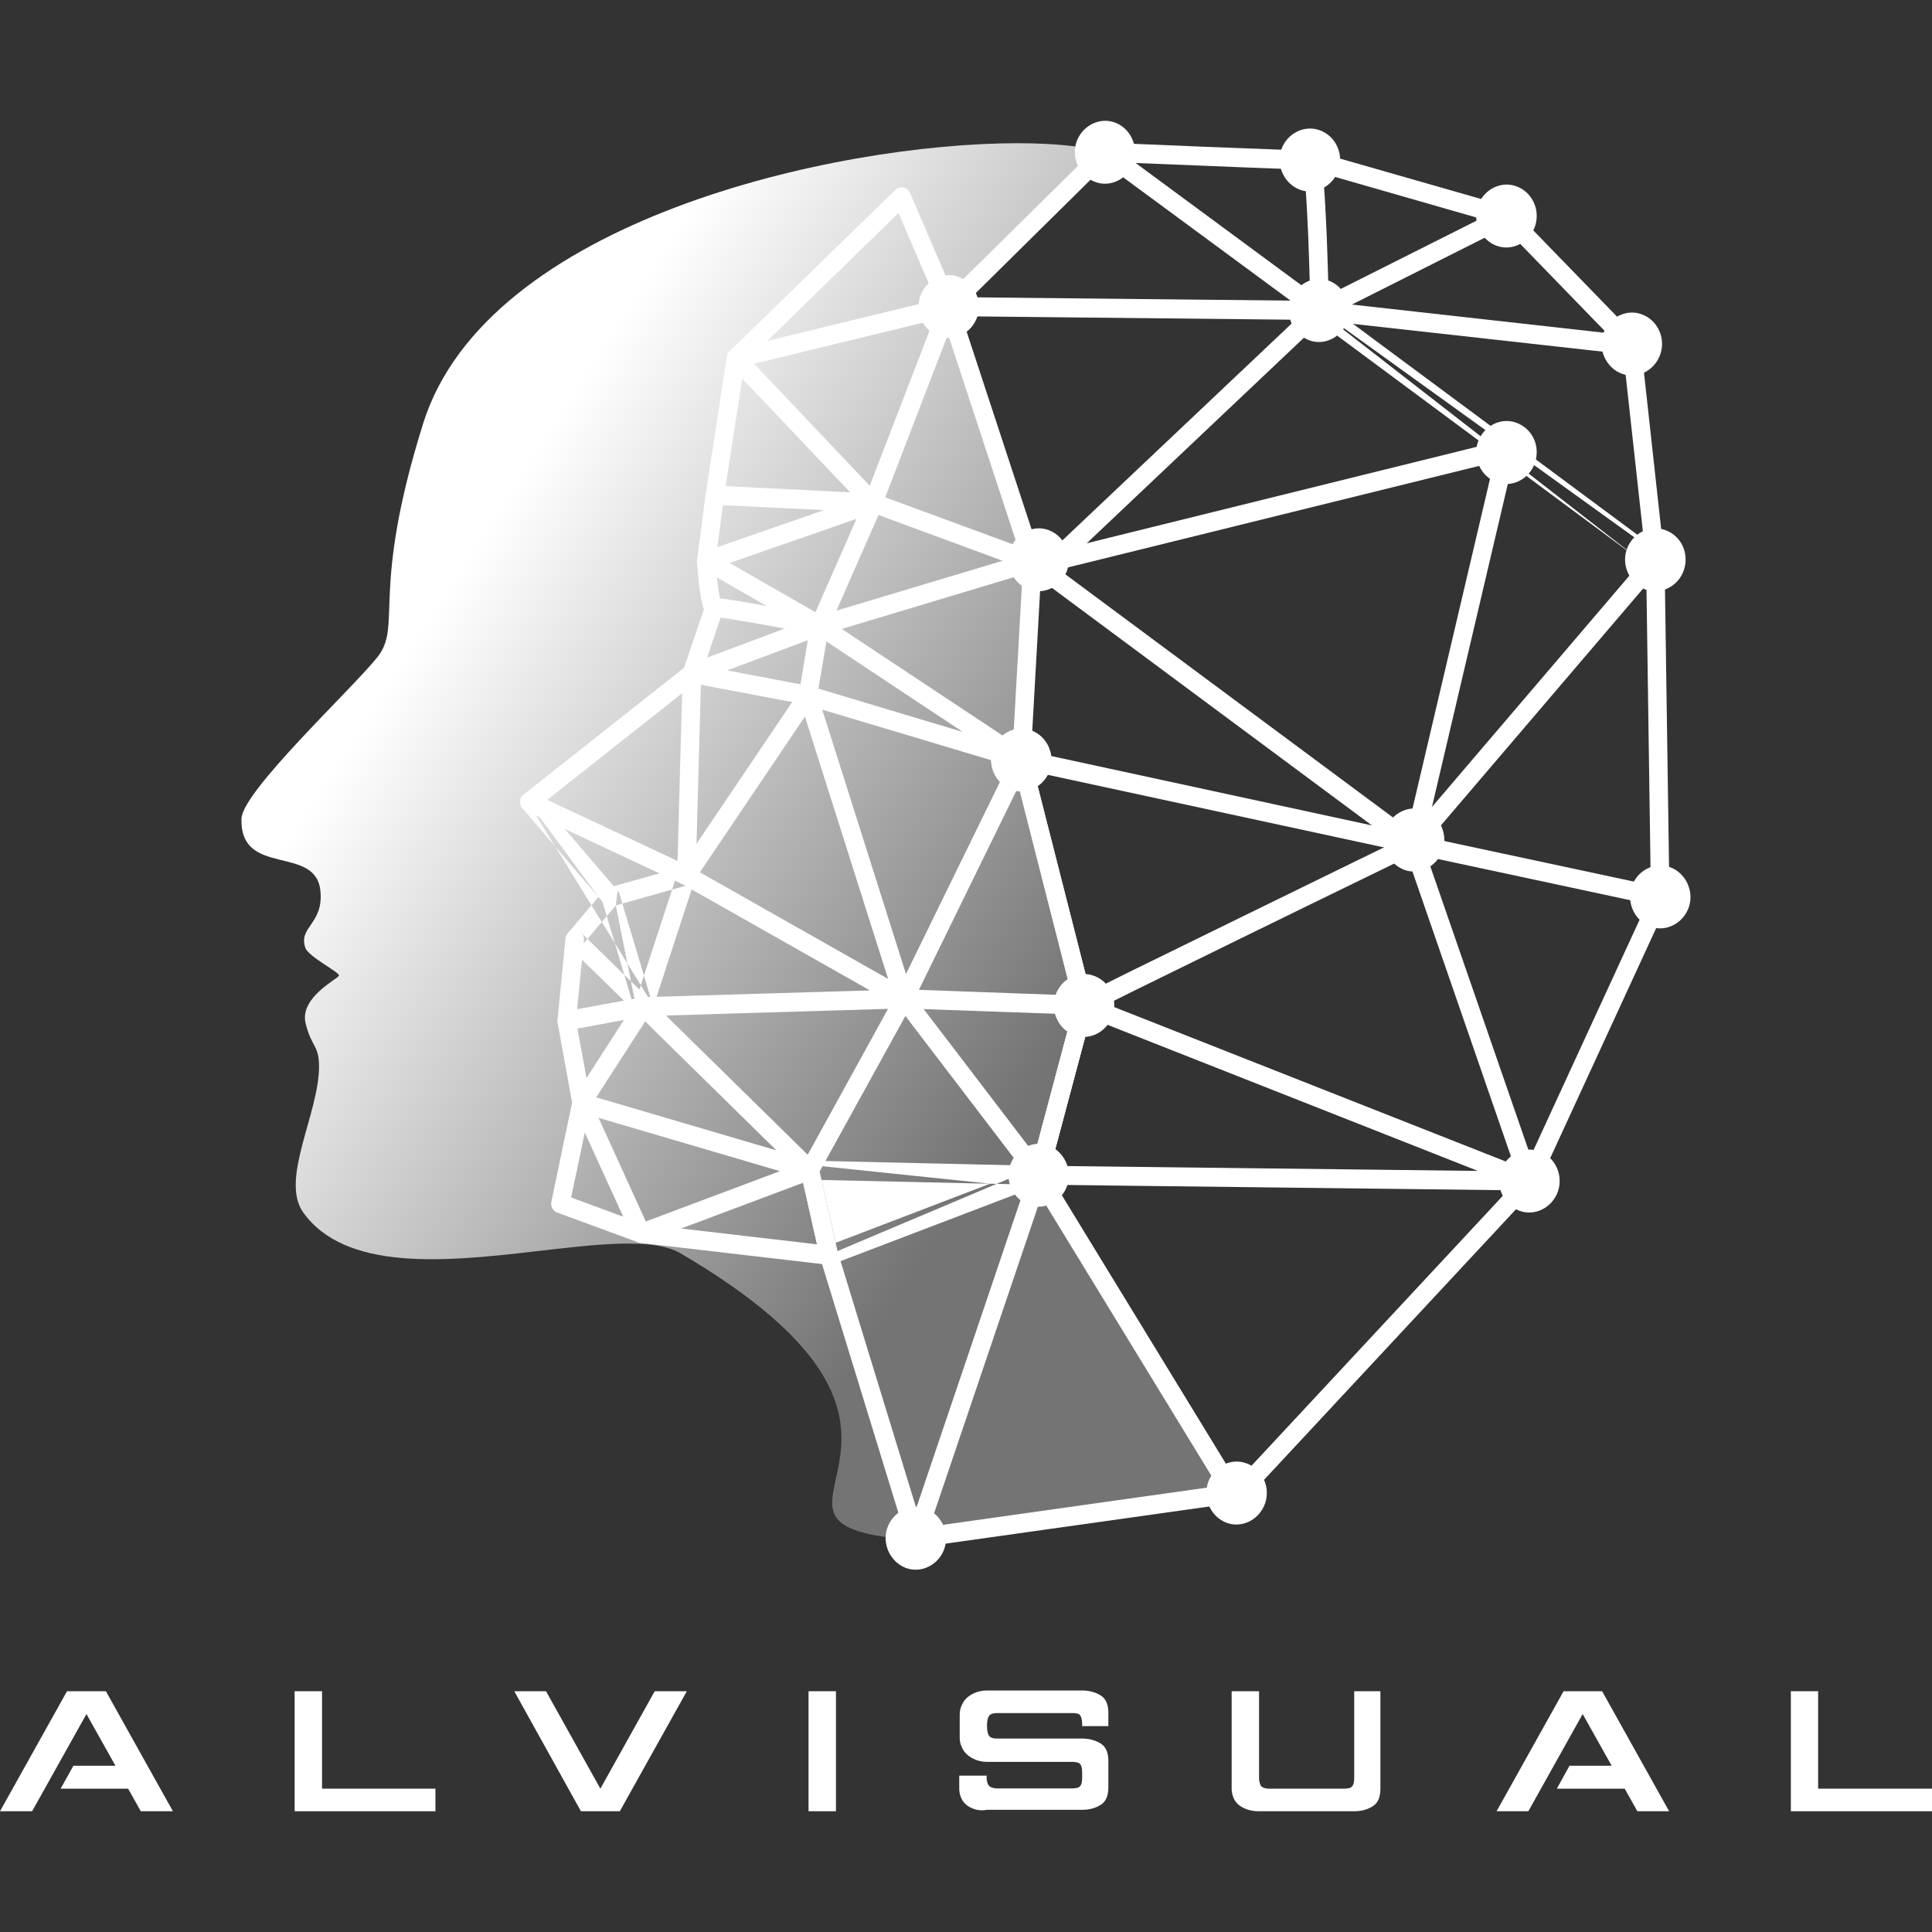 <svg width="16" height="16" viewBox="0 0 16 16" fill="none" xmlns="http://www.w3.org/2000/svg">
<rect x="0" y="0" width="16" height="16" fill="#333333" stroke="none"/>
<path d="M0.555 14.006H0.877L1.432 15H1.166L1.061 14.813H0.502L0.608 14.623H0.956L0.716 14.195L0.266 15H0L0.555 14.006Z" fill="white"/>
<path d="M2.44 14.006H2.667V14.813H3.606V15H2.44V14.006Z" fill="white"/>
<path d="M4.259 14.006H4.522L4.972 14.813L5.422 14.006H5.688L5.133 15H4.811L4.259 14.006Z" fill="white"/>
<path d="M6.923 14.006H6.696V15H6.923V14.006Z" fill="white"/>
<path d="M8.013 14.955C7.971 14.925 7.948 14.88 7.944 14.82V14.705H8.171V14.732C8.174 14.762 8.181 14.78 8.194 14.793C8.204 14.802 8.223 14.807 8.246 14.811H8.88C8.9 14.811 8.916 14.807 8.926 14.805C8.936 14.802 8.946 14.793 8.953 14.78C8.959 14.768 8.962 14.747 8.962 14.717V14.684C8.962 14.657 8.959 14.636 8.953 14.621C8.946 14.609 8.939 14.6 8.926 14.597C8.916 14.594 8.9 14.591 8.88 14.591H8.171C8.132 14.591 8.095 14.582 8.063 14.566C8.03 14.551 8 14.527 7.98 14.497C7.961 14.467 7.948 14.431 7.948 14.392V14.199C7.948 14.157 7.961 14.123 7.98 14.093C8 14.063 8.03 14.039 8.063 14.024C8.095 14.009 8.132 14 8.171 14H8.962C9.022 14 9.074 14.015 9.117 14.042C9.159 14.069 9.179 14.117 9.179 14.187V14.295H8.962V14.286C8.962 14.256 8.959 14.235 8.953 14.22C8.946 14.205 8.939 14.196 8.93 14.193C8.92 14.19 8.903 14.187 8.88 14.187H8.246C8.214 14.19 8.194 14.199 8.187 14.217C8.178 14.235 8.174 14.259 8.174 14.292C8.174 14.325 8.178 14.352 8.187 14.368C8.194 14.386 8.214 14.395 8.243 14.398H8.962C9.022 14.398 9.074 14.413 9.117 14.44C9.159 14.467 9.179 14.515 9.179 14.585V14.802C9.179 14.871 9.159 14.919 9.117 14.946C9.074 14.973 9.025 14.988 8.962 14.988H8.174C8.112 15 8.059 14.985 8.013 14.955Z" fill="white"/>
<path d="M10.269 14.955C10.226 14.925 10.204 14.88 10.2 14.819V14.006H10.427V14.735C10.43 14.765 10.437 14.783 10.447 14.795C10.456 14.804 10.476 14.81 10.499 14.813H11.133C11.153 14.813 11.169 14.81 11.179 14.807C11.189 14.804 11.199 14.795 11.205 14.783C11.212 14.771 11.215 14.75 11.215 14.72V14.006H11.432V14.813C11.432 14.883 11.412 14.931 11.369 14.958C11.327 14.985 11.277 15 11.215 15H10.427C10.364 15 10.312 14.985 10.269 14.955Z" fill="white"/>
<path d="M12.949 14.006H13.268L13.823 15H13.56L13.455 14.813H12.893L12.998 14.623H13.347L13.107 14.195L12.657 15H12.394L12.949 14.006Z" fill="white"/>
<path d="M14.831 14.006H15.057V14.813H16V15H14.831V14.006Z" fill="white"/>
<path d="M8.602 9.733L8.977 8.326L8.458 6.288L8.55 4.646L7.857 2.539L9.151 1.261C8.987 1.213 8.735 1.186 8.427 1.186C6.912 1.186 4.035 1.828 3.506 3.502C3.059 4.925 3.341 5.181 3.12 5.449C2.904 5.716 2.005 6.556 2 6.78C1.985 7.267 2.612 6.994 2.653 7.374C2.684 7.652 2.468 7.674 2.529 7.85C2.555 7.925 2.817 8.053 2.807 8.08C2.797 8.107 2.488 8.257 2.529 8.465C2.576 8.674 2.642 8.647 2.642 8.834C2.642 9.219 2.319 9.765 2.509 10.038C2.858 10.53 3.685 10.45 4.425 10.364C4.939 10.305 5.406 10.246 5.637 10.38C8.17 11.867 6.054 12.562 7.364 12.733L10.225 12.391L8.602 9.733Z" fill="url(#paint0_linear_213_4987)"/>
<path fill-rule="evenodd" clip-rule="evenodd" d="M7.482 1.553C7.506 1.558 7.527 1.575 7.537 1.598L7.927 2.507C7.937 2.529 7.936 2.553 7.926 2.574C7.916 2.595 7.897 2.61 7.875 2.616L6.113 3.044C6.079 3.052 6.044 3.036 6.028 3.004C6.011 2.973 6.017 2.934 6.042 2.91L7.414 1.573C7.432 1.555 7.457 1.548 7.482 1.553ZM6.354 2.823L7.75 2.484L7.441 1.764L6.354 2.823Z" fill="white"/>
<path fill-rule="evenodd" clip-rule="evenodd" d="M7.832 2.464C7.872 2.45 7.916 2.473 7.929 2.514L8.623 4.627C8.636 4.668 8.615 4.712 8.575 4.726C8.535 4.74 8.491 4.718 8.478 4.677L7.784 2.564C7.771 2.523 7.792 2.478 7.832 2.464Z" fill="white"/>
<path fill-rule="evenodd" clip-rule="evenodd" d="M9.155 1.182L9.413 1.192C9.569 1.199 9.776 1.207 9.986 1.216C10.195 1.224 10.406 1.232 10.568 1.238C10.648 1.241 10.717 1.243 10.767 1.245C10.791 1.245 10.811 1.246 10.826 1.246C10.835 1.246 10.84 1.246 10.843 1.246C10.845 1.246 10.846 1.246 10.845 1.246C10.888 1.242 10.913 1.273 10.919 1.282C10.927 1.293 10.932 1.305 10.934 1.312C10.939 1.327 10.943 1.345 10.946 1.363C10.952 1.4 10.957 1.452 10.962 1.51C10.972 1.629 10.98 1.786 10.987 1.942C10.993 2.099 10.998 2.256 11.001 2.373C11.003 2.432 11.004 2.481 11.005 2.515L11.006 2.555L11.006 2.569C11.007 2.599 10.991 2.627 10.965 2.641C10.939 2.655 10.908 2.652 10.885 2.635L9.107 1.325C9.08 1.304 9.068 1.268 9.079 1.235C9.09 1.202 9.121 1.18 9.155 1.182ZM10.849 2.415C10.849 2.403 10.848 2.39 10.848 2.378C10.845 2.261 10.84 2.105 10.834 1.949C10.827 1.793 10.819 1.639 10.81 1.524C10.806 1.474 10.801 1.433 10.797 1.403C10.787 1.403 10.775 1.403 10.762 1.402C10.712 1.401 10.643 1.399 10.562 1.396C10.4 1.39 10.189 1.382 9.98 1.373C9.77 1.365 9.563 1.356 9.407 1.35L9.405 1.35L10.849 2.415ZM10.789 1.364C10.789 1.364 10.789 1.364 10.789 1.364V1.364Z" fill="white"/>
<path fill-rule="evenodd" clip-rule="evenodd" d="M10.778 1.304C10.79 1.262 10.832 1.237 10.873 1.249L12.496 1.714C12.497 1.715 12.499 1.715 12.501 1.716C12.512 1.72 12.523 1.727 12.531 1.736L13.568 2.804C13.591 2.828 13.597 2.864 13.582 2.894C13.568 2.924 13.537 2.942 13.505 2.938L10.916 2.65C10.882 2.646 10.855 2.619 10.849 2.585C10.843 2.55 10.86 2.516 10.89 2.5L12.261 1.811L10.832 1.401C10.791 1.389 10.767 1.346 10.778 1.304ZM12.46 1.886L11.196 2.522L13.306 2.758L12.46 1.886Z" fill="white"/>
<path fill-rule="evenodd" clip-rule="evenodd" d="M6.072 2.892C6.099 2.883 6.13 2.891 6.15 2.912L7.285 4.11C7.307 4.133 7.313 4.168 7.3 4.197C7.287 4.227 7.258 4.245 7.227 4.244L5.917 4.18C5.895 4.179 5.875 4.168 5.861 4.151C5.847 4.133 5.841 4.111 5.845 4.089L6.019 2.955C6.024 2.925 6.044 2.901 6.072 2.892ZM6.147 3.135L6.009 4.026L7.04 4.077L6.147 3.135Z" fill="white"/>
<path fill-rule="evenodd" clip-rule="evenodd" d="M7.885 2.466C7.925 2.482 7.944 2.528 7.928 2.568L7.302 4.194C7.286 4.235 7.242 4.254 7.202 4.238C7.163 4.222 7.144 4.176 7.159 4.136L7.786 2.51C7.802 2.47 7.846 2.45 7.885 2.466Z" fill="white"/>
<path fill-rule="evenodd" clip-rule="evenodd" d="M5.931 4.022C5.973 4.028 6.002 4.068 5.996 4.111L5.941 4.531L7.211 4.09C7.24 4.08 7.272 4.088 7.292 4.112C7.313 4.135 7.318 4.168 7.305 4.197L6.859 5.212C6.854 5.225 6.845 5.236 6.834 5.245C6.832 5.246 6.831 5.247 6.829 5.248C6.814 5.258 6.794 5.262 6.775 5.258C6.775 5.258 6.775 5.258 6.774 5.258L6.739 5.251C6.716 5.247 6.683 5.241 6.644 5.233C6.565 5.218 6.46 5.199 6.354 5.179C6.248 5.16 6.14 5.141 6.057 5.128C6.016 5.121 5.981 5.116 5.955 5.113C5.942 5.111 5.933 5.11 5.927 5.109L5.924 5.109C5.893 5.114 5.868 5.098 5.855 5.086C5.843 5.074 5.835 5.06 5.832 5.051C5.823 5.033 5.817 5.012 5.813 4.992C5.804 4.952 5.796 4.899 5.79 4.849C5.784 4.798 5.78 4.748 5.777 4.71C5.775 4.691 5.774 4.675 5.773 4.664L5.773 4.659C5.772 4.654 5.772 4.649 5.772 4.643C5.772 4.635 5.773 4.627 5.775 4.619L5.844 4.09C5.85 4.047 5.889 4.016 5.931 4.022ZM5.937 4.782C5.939 4.798 5.941 4.814 5.943 4.83C5.948 4.878 5.955 4.923 5.962 4.955C5.966 4.955 5.97 4.956 5.974 4.956C6.002 4.96 6.039 4.965 6.081 4.972C6.157 4.984 6.253 5.001 6.349 5.019L5.937 4.782ZM6.042 4.662L6.753 5.07L7.093 4.297L6.042 4.662ZM5.922 5.109C5.922 5.109 5.922 5.109 5.922 5.109V5.109Z" fill="white"/>
<path fill-rule="evenodd" clip-rule="evenodd" d="M8.518 4.581C8.543 4.568 8.573 4.571 8.596 4.588L11.745 6.925C11.774 6.947 11.784 6.987 11.77 7.021C11.755 7.055 11.72 7.074 11.684 7.066L8.442 6.366C8.405 6.358 8.38 6.323 8.382 6.284L8.474 4.647C8.476 4.619 8.493 4.593 8.518 4.581ZM8.619 4.8L8.539 6.225L11.362 6.836L8.619 4.8Z" fill="white"/>
<path fill-rule="evenodd" clip-rule="evenodd" d="M10.862 2.525C10.886 2.49 10.934 2.482 10.969 2.507L13.613 4.468L13.437 2.869C13.432 2.826 13.462 2.787 13.504 2.782C13.546 2.777 13.584 2.808 13.589 2.851L13.784 4.627C13.784 4.627 13.784 4.627 13.784 4.627C13.784 4.628 13.784 4.629 13.785 4.63M13.595 4.649L10.879 2.635C10.845 2.61 10.837 2.56 10.862 2.525M13.595 4.649L11.642 6.937C11.624 6.958 11.618 6.988 11.627 7.014C11.636 7.041 11.657 7.061 11.684 7.066L13.734 7.505C13.757 7.51 13.78 7.504 13.798 7.489C13.816 7.473 13.826 7.451 13.826 7.427L13.785 4.635M13.635 4.842L13.671 7.331L11.844 6.94L13.635 4.842Z" fill="white"/>
<path fill-rule="evenodd" clip-rule="evenodd" d="M5.765 5.507C5.791 5.521 5.808 5.549 5.807 5.579L5.761 7.253C5.76 7.28 5.746 7.304 5.725 7.318C5.703 7.332 5.676 7.334 5.652 7.323L4.353 6.713C4.328 6.702 4.311 6.678 4.308 6.65C4.305 6.623 4.316 6.596 4.338 6.579L5.684 5.515C5.707 5.496 5.739 5.493 5.765 5.507ZM4.532 6.624L5.611 7.13L5.649 5.741L4.532 6.624Z" fill="white"/>
<path fill-rule="evenodd" clip-rule="evenodd" d="M4.334 6.583C4.365 6.554 4.414 6.557 4.442 6.59L5.083 7.339L5.664 7.176C5.691 7.168 5.72 7.176 5.74 7.197C5.759 7.219 5.766 7.249 5.757 7.277L5.403 8.361C5.4 8.37 5.396 8.378 5.39 8.386C5.388 8.389 5.385 8.392 5.383 8.394C5.371 8.405 5.357 8.412 5.343 8.415C5.338 8.416 5.333 8.416 5.329 8.416C5.31 8.416 5.292 8.409 5.279 8.396C5.278 8.396 5.277 8.395 5.277 8.394L5.277 8.394C5.267 8.385 5.26 8.374 5.256 8.361L5.17 8.073L5.295 8.195L5.333 8.08L5.402 8.313M5.154 7.483L5.333 8.08L5.566 7.367L5.704 7.328L5.684 7.252L5.611 7.226L5.566 7.367L5.154 7.483ZM5.1 7.498L5.154 7.483L5.131 7.405C5.127 7.394 5.122 7.384 5.115 7.376M5.1 7.498L5.025 7.587L4.989 7.467L4.956 7.428L4.702 7.729C4.675 7.761 4.677 7.809 4.707 7.838L5.277 8.394C5.277 8.395 5.278 8.396 5.279 8.396M4.956 7.428L4.327 6.694C4.299 6.661 4.302 6.611 4.334 6.583M4.865 7.776L5.17 8.073L5.025 7.587L4.865 7.776ZM4.865 7.776L4.812 7.724L4.759 7.781L4.817 7.833L4.865 7.776Z" fill="white"/>
<path fill-rule="evenodd" clip-rule="evenodd" d="M4.767 7.702C4.809 7.706 4.84 7.745 4.836 7.788L4.779 8.358L5.316 8.259C5.346 8.254 5.377 8.267 5.394 8.293C5.411 8.32 5.411 8.354 5.394 8.38L4.88 9.177C4.863 9.204 4.831 9.217 4.801 9.211C4.77 9.205 4.746 9.18 4.741 9.148L4.618 8.471C4.616 8.463 4.616 8.456 4.616 8.448M4.617 8.446L4.683 7.772C4.688 7.729 4.725 7.698 4.767 7.702M4.782 8.518L4.857 8.928L5.167 8.447L4.782 8.518Z" fill="white"/>
<path fill-rule="evenodd" clip-rule="evenodd" d="M4.807 9.055C4.84 9.052 4.871 9.07 4.885 9.1L5.378 10.181C5.391 10.21 5.386 10.244 5.365 10.267C5.345 10.291 5.312 10.299 5.283 10.288L4.615 10.042C4.579 10.029 4.558 9.99 4.566 9.952L4.741 9.117C4.748 9.084 4.774 9.059 4.807 9.055ZM4.843 9.379L4.73 9.917L5.161 10.076L4.843 9.379Z" fill="white"/>
<path fill-rule="evenodd" clip-rule="evenodd" d="M4.742 9.112C4.754 9.07 4.796 9.046 4.837 9.058L6.726 9.614C6.736 9.617 6.746 9.622 6.755 9.629C6.766 9.638 6.774 9.65 6.779 9.665C6.78 9.668 6.781 9.67 6.781 9.673L6.94 10.378C6.946 10.403 6.939 10.429 6.923 10.448C6.906 10.468 6.882 10.477 6.857 10.474L5.3 10.293C5.265 10.288 5.237 10.26 5.233 10.223C5.229 10.187 5.249 10.153 5.283 10.14L6.459 9.699L4.795 9.21C4.754 9.198 4.73 9.154 4.742 9.112ZM6.651 9.795L5.641 10.174L6.766 10.305L6.651 9.795Z" fill="white"/>
<path fill-rule="evenodd" clip-rule="evenodd" d="M6.647 9.641C6.662 9.622 6.684 9.611 6.708 9.612L8.604 9.655C8.605 9.655 8.606 9.655 8.607 9.655C8.625 9.656 8.642 9.664 8.656 9.677C8.67 9.692 8.678 9.711 8.679 9.731C8.679 9.732 8.679 9.734 8.679 9.735C8.679 9.737 8.678 9.739 8.678 9.741C8.678 9.747 8.676 9.753 8.674 9.759L8.674 9.761C8.666 9.783 8.649 9.8 8.627 9.808L8.476 9.866L8.495 9.81L8.199 9.803L6.921 10.292L6.803 9.772L8.199 9.803M6.793 10.421L7.512 12.763C7.522 12.796 7.551 12.818 7.584 12.818C7.617 12.819 7.646 12.797 7.657 12.765L8.674 9.761C8.676 9.755 8.678 9.748 8.678 9.741C8.679 9.737 8.679 9.734 8.679 9.731C8.677 9.69 8.646 9.657 8.607 9.655M6.792 10.417C6.792 10.419 6.792 10.42 6.793 10.421L6.792 10.417ZM6.791 10.414C6.791 10.415 6.791 10.416 6.792 10.417L6.791 10.414ZM6.791 10.414L6.632 9.708C6.626 9.685 6.632 9.66 6.647 9.641M6.961 10.444L8.476 9.866L7.588 12.489L6.961 10.444ZM7.588 12.489L7.512 12.713L7.585 12.739L7.658 12.716L7.588 12.489Z" fill="white"/>
<path fill-rule="evenodd" clip-rule="evenodd" d="M5.94 4.957C5.98 4.971 6.001 5.016 5.987 5.057L5.856 5.446L6.762 5.107C6.788 5.097 6.817 5.103 6.838 5.121C6.859 5.139 6.869 5.167 6.864 5.194L6.766 5.772C6.763 5.793 6.751 5.811 6.735 5.823C6.718 5.835 6.697 5.84 6.677 5.836L5.718 5.655C5.715 5.654 5.712 5.653 5.709 5.653C5.691 5.647 5.675 5.635 5.665 5.619C5.655 5.602 5.651 5.58 5.655 5.559C5.656 5.556 5.657 5.553 5.658 5.55L5.843 5.005C5.857 4.964 5.9 4.942 5.94 4.957ZM6.021 5.552L6.629 5.667L6.69 5.302L6.021 5.552Z" fill="white"/>
<path fill-rule="evenodd" clip-rule="evenodd" d="M6.724 5.139C6.747 5.102 6.794 5.092 6.83 5.115L8.5 6.222C8.532 6.244 8.544 6.286 8.528 6.321C8.512 6.357 8.473 6.375 8.437 6.364L6.669 5.835C6.629 5.823 6.606 5.779 6.617 5.737C6.629 5.695 6.672 5.671 6.712 5.683L7.974 6.062L6.747 5.248C6.711 5.224 6.701 5.175 6.724 5.139Z" fill="white"/>
<path fill-rule="evenodd" clip-rule="evenodd" d="M8.864 8.282C8.879 8.241 8.924 8.221 8.963 8.236L12.693 9.707C12.727 9.721 12.748 9.758 12.741 9.795C12.734 9.833 12.702 9.86 12.665 9.859L8.601 9.811C8.559 9.811 8.525 9.775 8.525 9.732C8.526 9.688 8.56 9.653 8.603 9.654L12.239 9.697L8.908 8.383C8.869 8.368 8.849 8.322 8.864 8.282Z" fill="white"/>
<path fill-rule="evenodd" clip-rule="evenodd" d="M11.729 6.917C11.749 6.925 11.764 6.942 11.772 6.963L12.738 9.755C12.747 9.783 12.741 9.814 12.721 9.836L10.286 12.451C10.256 12.483 10.208 12.484 10.177 12.454C10.147 12.424 10.146 12.374 10.175 12.342L12.577 9.762L11.656 7.098L11.299 7.272C11.039 7.398 10.694 7.567 10.35 7.735C10.006 7.903 9.664 8.071 9.412 8.195C9.285 8.258 9.182 8.309 9.111 8.345C9.076 8.362 9.049 8.376 9.033 8.384C9.028 8.387 9.025 8.389 9.022 8.39C9.015 8.396 9.007 8.4 8.997 8.403C8.996 8.403 8.992 8.404 8.988 8.405C8.985 8.405 8.98 8.405 8.976 8.406C8.971 8.405 8.956 8.403 8.947 8.4C8.933 8.392 8.907 8.361 8.9 8.339C8.899 8.322 8.906 8.295 8.91 8.286C8.917 8.274 8.926 8.267 8.927 8.266C8.927 8.266 8.927 8.266 8.927 8.266C8.934 8.26 8.941 8.256 8.942 8.256C8.947 8.253 8.955 8.248 8.963 8.244C8.981 8.235 9.009 8.221 9.044 8.203C9.115 8.167 9.219 8.116 9.345 8.053C9.598 7.929 9.94 7.761 10.284 7.593C10.628 7.425 10.974 7.256 11.233 7.129L11.667 6.918C11.667 6.918 11.667 6.918 11.7 6.989L11.667 6.918C11.686 6.909 11.709 6.908 11.729 6.917Z" fill="white"/>
<path fill-rule="evenodd" clip-rule="evenodd" d="M8.997 8.25C9.038 8.261 9.062 8.305 9.051 8.347L8.676 9.753C8.665 9.795 8.622 9.82 8.582 9.809C8.541 9.797 8.517 9.754 8.528 9.712L8.903 8.305C8.914 8.263 8.956 8.238 8.997 8.25Z" fill="white"/>
<path fill-rule="evenodd" clip-rule="evenodd" d="M13.783 7.357C13.821 7.375 13.837 7.422 13.819 7.462L12.735 9.815C12.717 9.854 12.671 9.871 12.633 9.853C12.595 9.834 12.578 9.787 12.597 9.748L13.681 7.394C13.699 7.355 13.744 7.338 13.783 7.357Z" fill="white"/>
<path d="M12.902 9.867C12.855 10.001 12.712 10.075 12.583 10.027C12.455 9.979 12.383 9.829 12.429 9.696C12.475 9.562 12.619 9.487 12.748 9.535C12.881 9.583 12.948 9.733 12.902 9.867Z" fill="white"/>
<path d="M11.947 7.042C11.9 7.176 11.757 7.251 11.628 7.203C11.5 7.154 11.428 7.005 11.474 6.871C11.52 6.737 11.664 6.662 11.792 6.71C11.926 6.759 11.993 6.908 11.947 7.042Z" fill="white"/>
<path d="M13.986 7.513C13.94 7.647 13.796 7.722 13.667 7.674C13.539 7.626 13.467 7.476 13.513 7.342C13.559 7.208 13.703 7.133 13.832 7.182C13.96 7.23 14.032 7.38 13.986 7.513Z" fill="white"/>
<path d="M13.945 4.722C13.899 4.855 13.755 4.93 13.626 4.882C13.498 4.834 13.426 4.684 13.472 4.55C13.518 4.417 13.662 4.342 13.791 4.39C13.924 4.438 13.991 4.582 13.945 4.722Z" fill="white"/>
<path d="M12.712 3.833C12.666 3.967 12.522 4.042 12.393 3.994C12.265 3.945 12.193 3.796 12.239 3.662C12.286 3.528 12.429 3.453 12.558 3.501C12.691 3.55 12.758 3.694 12.712 3.833Z" fill="white"/>
<path d="M11.16 2.657C11.114 2.791 10.97 2.866 10.842 2.818C10.713 2.769 10.641 2.62 10.688 2.486C10.734 2.352 10.878 2.277 11.006 2.325C11.135 2.374 11.201 2.523 11.16 2.657Z" fill="white"/>
<path d="M9.388 1.346C9.342 1.48 9.198 1.555 9.07 1.507C8.941 1.459 8.869 1.309 8.915 1.175C8.962 1.041 9.106 0.967 9.234 1.015C9.362 1.063 9.429 1.207 9.388 1.346Z" fill="white"/>
<path d="M11.084 1.41C11.037 1.544 10.893 1.619 10.765 1.571C10.637 1.523 10.565 1.373 10.611 1.239C10.657 1.106 10.801 1.031 10.93 1.079C11.063 1.127 11.13 1.277 11.084 1.41Z" fill="white"/>
<path d="M12.712 1.875C12.666 2.009 12.522 2.083 12.393 2.035C12.265 1.987 12.193 1.837 12.239 1.704C12.286 1.57 12.429 1.495 12.558 1.543C12.691 1.591 12.758 1.741 12.712 1.875Z" fill="white"/>
<path d="M13.75 2.934C13.704 3.068 13.56 3.143 13.431 3.095C13.303 3.047 13.231 2.897 13.277 2.763C13.323 2.63 13.467 2.555 13.596 2.603C13.729 2.651 13.796 2.801 13.75 2.934Z" fill="white"/>
<path d="M7.821 12.825C7.775 12.959 7.631 13.033 7.502 12.985C7.374 12.937 7.302 12.787 7.348 12.654C7.395 12.52 7.538 12.445 7.667 12.493C7.795 12.541 7.867 12.691 7.821 12.825Z" fill="white"/>
<path fill-rule="evenodd" clip-rule="evenodd" d="M7.158 4.138C7.173 4.097 7.216 4.076 7.256 4.091L8.576 4.577C8.608 4.589 8.628 4.62 8.627 4.654C8.626 4.688 8.604 4.718 8.572 4.727L6.81 5.257C6.769 5.269 6.727 5.245 6.715 5.203C6.703 5.161 6.726 5.118 6.767 5.105L8.303 4.644L7.205 4.239C7.165 4.224 7.144 4.179 7.158 4.138Z" fill="white"/>
<path fill-rule="evenodd" clip-rule="evenodd" d="M7.781 2.538C7.781 2.495 7.816 2.46 7.858 2.46L10.925 2.492C10.956 2.493 10.984 2.513 10.996 2.543C11.007 2.573 10.999 2.607 10.976 2.629L9 4.499L12.458 3.644C12.484 3.638 12.511 3.646 12.53 3.665C12.549 3.685 12.556 3.713 12.55 3.74L11.79 6.976C11.78 7.018 11.738 7.044 11.697 7.034C11.656 7.023 11.631 6.981 11.641 6.938L12.372 3.828L8.748 4.723C8.714 4.731 8.679 4.715 8.663 4.683C8.646 4.652 8.653 4.613 8.679 4.588L10.73 2.648L7.856 2.618C7.814 2.617 7.78 2.582 7.781 2.538Z" fill="white"/>
<path fill-rule="evenodd" clip-rule="evenodd" d="M6.702 5.681C6.731 5.685 6.755 5.706 6.764 5.734L7.503 8.066L8.39 6.253C8.409 6.214 8.455 6.198 8.493 6.218C8.531 6.237 8.546 6.285 8.527 6.324L7.578 8.263L8.663 9.684C8.689 9.718 8.683 9.768 8.65 9.795C8.616 9.822 8.568 9.816 8.542 9.781L7.498 8.414L6.773 9.729C6.762 9.75 6.741 9.764 6.718 9.768C6.694 9.771 6.671 9.764 6.654 9.747L5.277 8.394C5.255 8.372 5.247 8.338 5.258 8.309C5.269 8.279 5.297 8.259 5.328 8.258L7.204 8.202L5.647 7.32C5.628 7.309 5.615 7.291 5.61 7.269C5.605 7.247 5.609 7.224 5.621 7.206L6.628 5.714C6.645 5.689 6.674 5.676 6.702 5.681ZM7.354 8.355L5.515 8.41L6.689 9.563L7.354 8.355ZM7.554 8.312C7.555 8.311 7.556 8.309 7.556 8.307L7.554 8.312ZM7.355 8.107L6.666 5.934L5.796 7.224L7.355 8.107Z" fill="white"/>
<path fill-rule="evenodd" clip-rule="evenodd" d="M7.411 8.269C7.412 8.226 7.448 8.192 7.49 8.193L8.98 8.247C9.022 8.248 9.055 8.285 9.054 8.328C9.052 8.372 9.017 8.406 8.974 8.404L7.485 8.351C7.442 8.349 7.409 8.313 7.411 8.269Z" fill="white"/>
<path fill-rule="evenodd" clip-rule="evenodd" d="M8.561 9.666C8.597 9.643 8.644 9.654 8.667 9.691L10.295 12.355C10.318 12.392 10.307 12.44 10.271 12.463C10.235 12.487 10.188 12.476 10.165 12.439L8.537 9.775C8.515 9.738 8.525 9.69 8.561 9.666Z" fill="white"/>
<path d="M10.477 12.45C10.431 12.584 10.287 12.659 10.158 12.611C10.03 12.563 9.958 12.413 10.004 12.279C10.05 12.145 10.194 12.07 10.323 12.119C10.456 12.167 10.523 12.317 10.477 12.45Z" fill="white"/>
<path d="M8.838 4.722C8.792 4.855 8.648 4.93 8.52 4.882C8.391 4.834 8.319 4.684 8.366 4.55C8.412 4.417 8.556 4.342 8.684 4.39C8.812 4.438 8.884 4.582 8.838 4.722Z" fill="white"/>
<path d="M8.093 2.625C8.047 2.758 7.903 2.833 7.775 2.785C7.646 2.737 7.574 2.587 7.621 2.453C7.667 2.32 7.811 2.245 7.939 2.293C8.068 2.341 8.139 2.491 8.093 2.625Z" fill="white"/>
<path d="M8.838 9.819C8.792 9.952 8.648 10.027 8.52 9.979C8.391 9.931 8.319 9.781 8.366 9.648C8.412 9.514 8.556 9.439 8.684 9.487C8.812 9.535 8.884 9.685 8.838 9.819Z" fill="white"/>
<path d="M9.213 8.412C9.167 8.546 9.023 8.621 8.895 8.573C8.767 8.525 8.695 8.375 8.741 8.241C8.787 8.108 8.931 8.033 9.059 8.081C9.193 8.129 9.26 8.279 9.213 8.412Z" fill="white"/>
<path d="M8.694 6.379C8.648 6.513 8.504 6.588 8.376 6.54C8.247 6.492 8.175 6.342 8.221 6.208C8.268 6.074 8.412 5.999 8.54 6.048C8.668 6.096 8.74 6.24 8.694 6.379Z" fill="white"/>
<path fill-rule="evenodd" clip-rule="evenodd" d="M8.439 6.212C8.48 6.201 8.522 6.226 8.532 6.268L9.051 8.306C9.055 8.32 9.055 8.334 9.051 8.347L8.676 9.754C8.665 9.796 8.623 9.82 8.582 9.809C8.541 9.797 8.517 9.754 8.528 9.712L8.898 8.326L8.384 6.308C8.373 6.266 8.398 6.223 8.439 6.212Z" fill="white"/>
<path fill-rule="evenodd" clip-rule="evenodd" d="M8.439 6.212C8.48 6.201 8.522 6.226 8.532 6.268L9.051 8.306C9.055 8.32 9.055 8.334 9.051 8.347L8.676 9.754C8.665 9.796 8.623 9.82 8.582 9.809C8.541 9.797 8.517 9.754 8.528 9.712L8.898 8.326L8.384 6.308C8.373 6.266 8.398 6.223 8.439 6.212Z" fill="white"/>
<path fill-rule="evenodd" clip-rule="evenodd" d="M9.207 1.206C9.236 1.237 9.235 1.287 9.205 1.317L7.91 2.596C7.88 2.626 7.831 2.625 7.802 2.593C7.773 2.562 7.774 2.512 7.804 2.482L9.099 1.204C9.129 1.173 9.178 1.174 9.207 1.206Z" fill="white"/>
<path fill-rule="evenodd" clip-rule="evenodd" d="M10.322 12.354C10.328 12.397 10.299 12.436 10.257 12.442L7.595 12.817C7.554 12.823 7.515 12.792 7.509 12.749C7.503 12.706 7.533 12.666 7.575 12.661L10.236 12.286C10.278 12.28 10.316 12.31 10.322 12.354Z" fill="white"/>
<defs>
<linearGradient id="paint0_linear_213_4987" x1="1.297" y1="2.55" x2="12.065" y2="9.398" gradientUnits="userSpaceOnUse">
<stop offset="0.258" stop-color="white"/>
<stop offset="0.749" stop-color="#747474"/>
</linearGradient>
</defs>
</svg>
